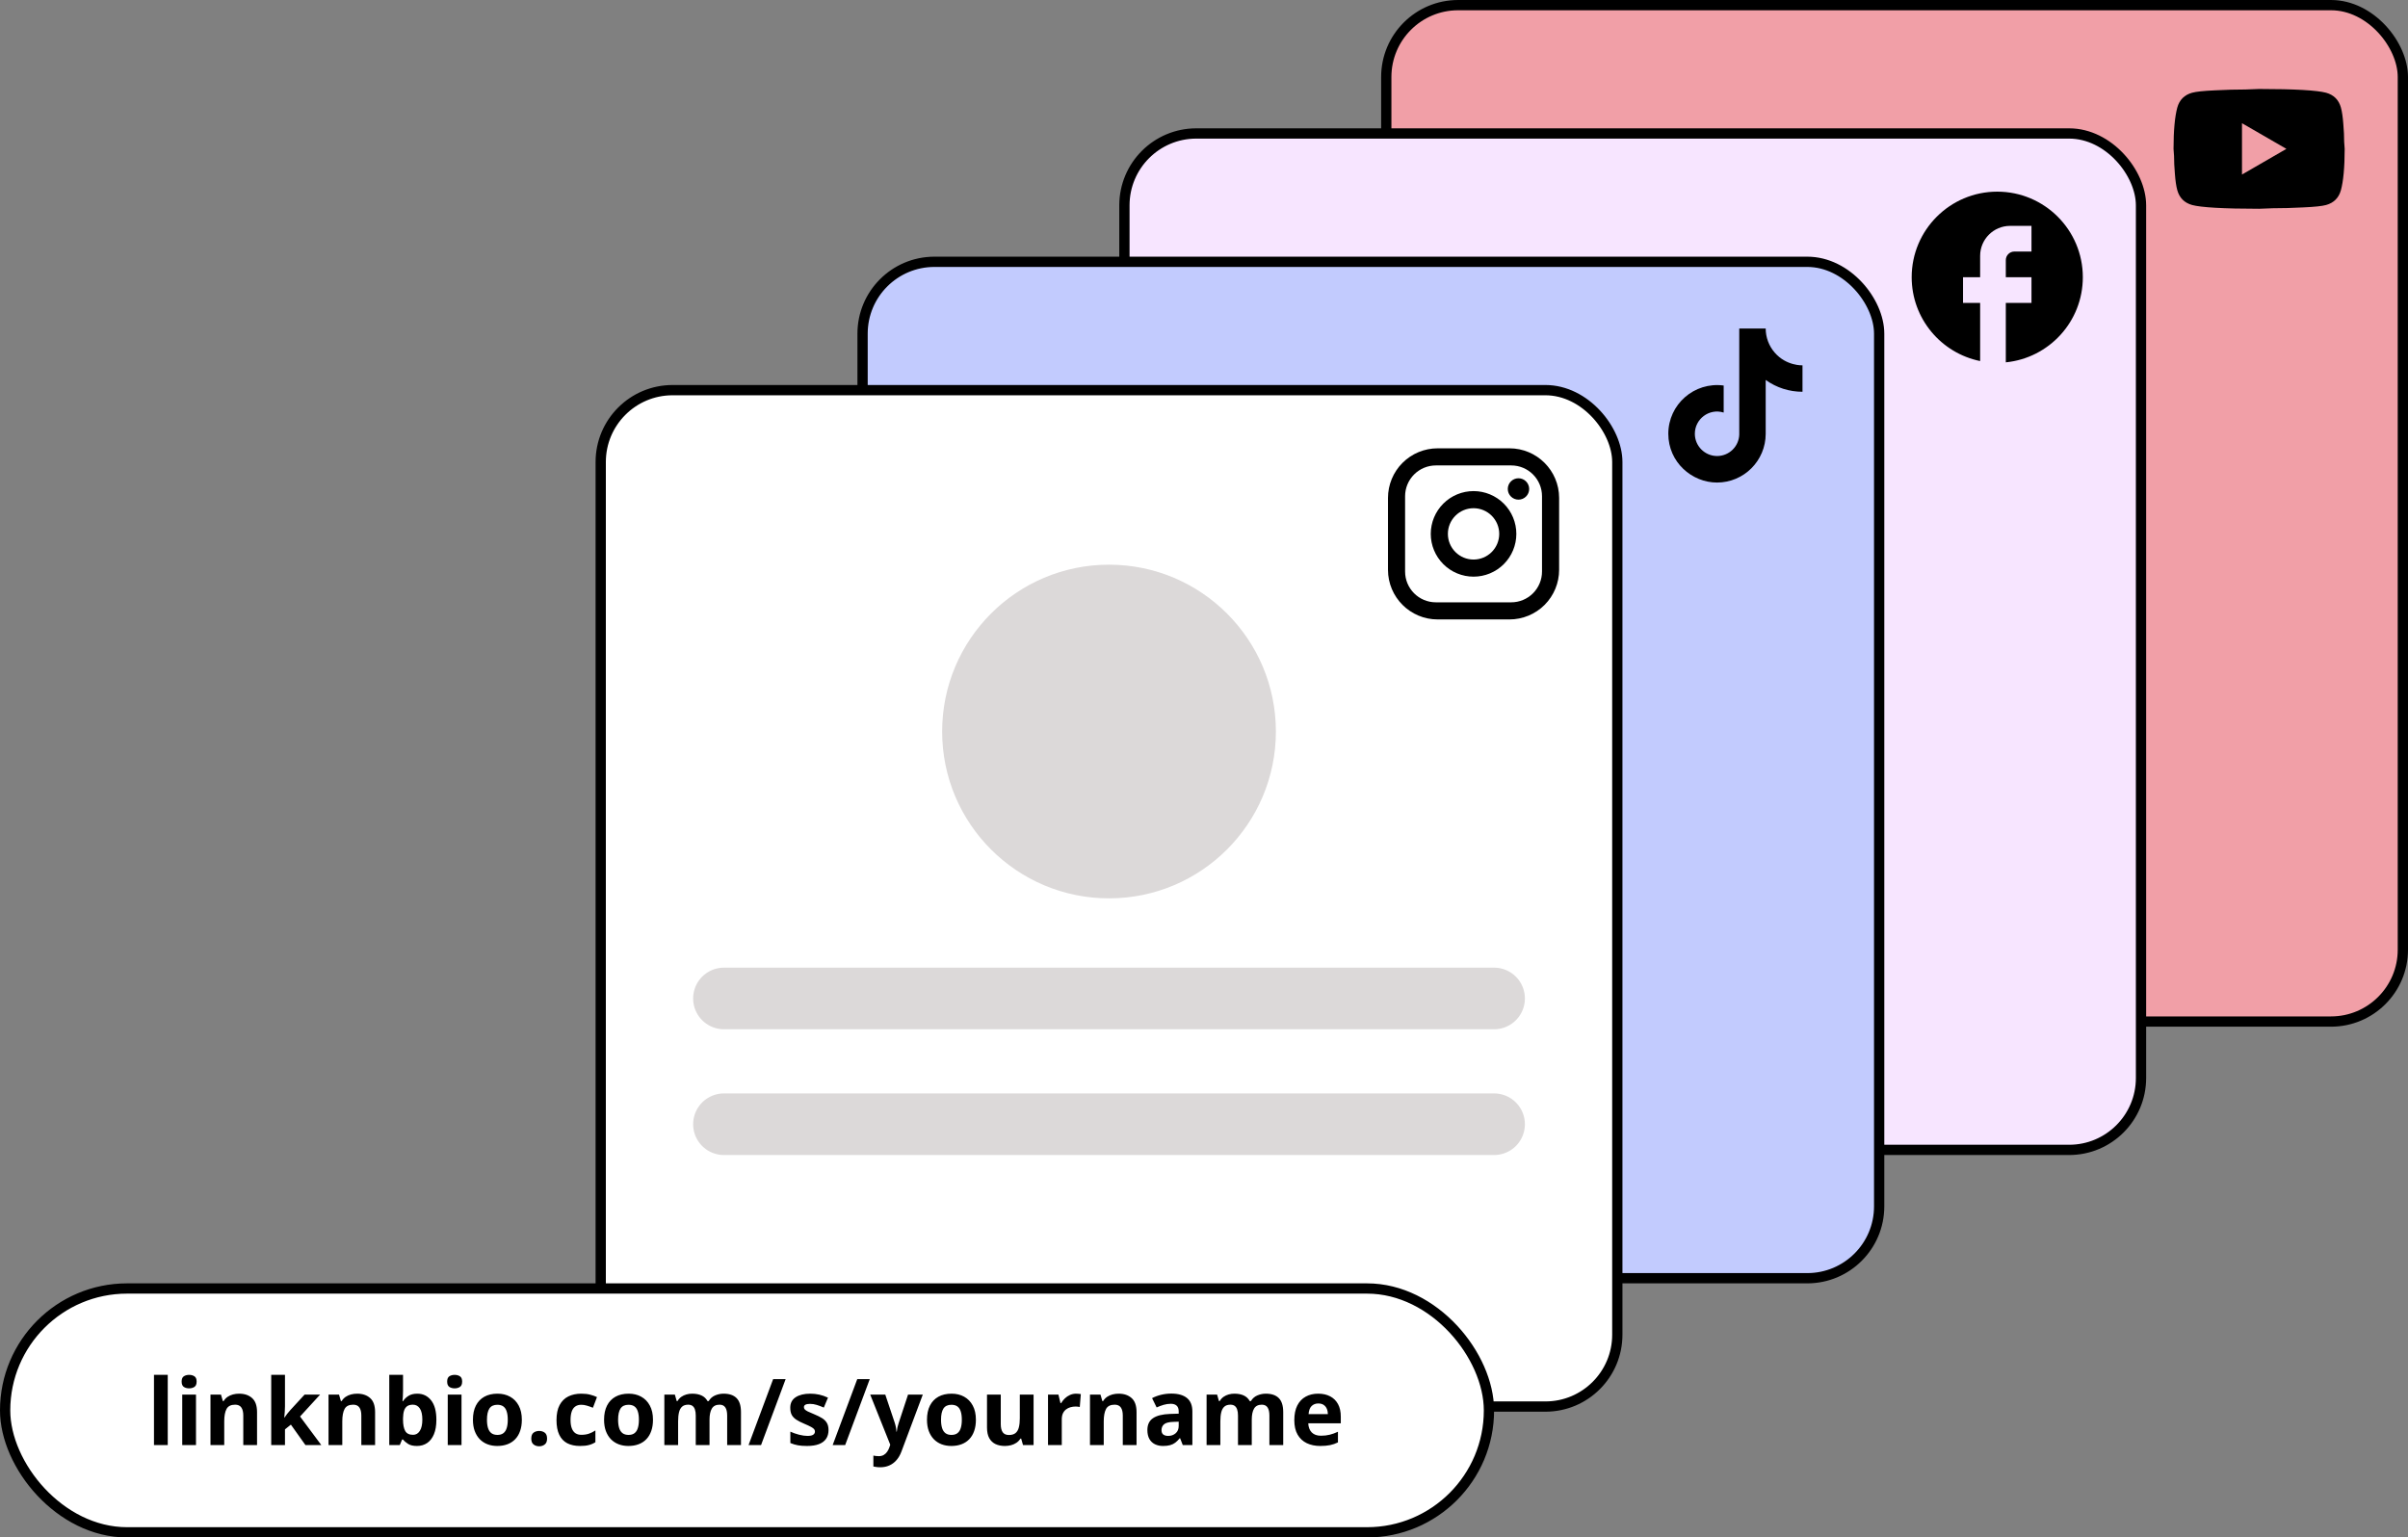 <svg width="938" height="599" viewBox="0 0 938 599" fill="none" xmlns="http://www.w3.org/2000/svg">
<rect x="0" y="0" width="938" height="599" fill="#808080" stroke="none"/>
<rect x="540" y="2" width="396" height="396" rx="28" fill="#F19FA7" stroke="black" stroke-width="4"/>
<path d="M873.333 68L890.633 58L873.333 48V68ZM911.867 41.9C912.3 43.467 912.6 45.567 912.8 48.233C913.033 50.9 913.133 53.2 913.133 55.2L913.333 58C913.333 65.3 912.8 70.667 911.867 74.1C911.033 77.1 909.1 79.033 906.1 79.867C904.533 80.3 901.667 80.6 897.267 80.8C892.933 81.033 888.967 81.133 885.3 81.133L880 81.333C866.033 81.333 857.333 80.8 853.9 79.867C850.9 79.033 848.967 77.1 848.133 74.1C847.7 72.533 847.4 70.433 847.2 67.767C846.967 65.1 846.867 62.8 846.867 60.8L846.667 58C846.667 50.7 847.2 45.333 848.133 41.9C848.967 38.9 850.9 36.967 853.9 36.133C855.467 35.7 858.333 35.4 862.733 35.2C867.067 34.967 871.033 34.867 874.7 34.867L880 34.667C893.967 34.667 902.667 35.2 906.1 36.133C909.1 36.967 911.033 38.9 911.867 41.9Z" fill="black"/>
<rect x="438" y="52" width="396" height="396" rx="28" fill="#F7E5FF" stroke="black" stroke-width="4"/>
<path d="M811.333 108C811.333 89.6 796.4 74.667 778 74.667C759.6 74.667 744.667 89.6 744.667 108C744.667 124.133 756.133 137.567 771.333 140.667V118H764.667V108H771.333V99.667C771.333 93.233 776.567 88 783 88H791.333V98H784.667C782.833 98 781.333 99.5 781.333 101.333V108H791.333V118H781.333V141.167C798.167 139.5 811.333 125.3 811.333 108Z" fill="black"/>
<rect x="336" y="102" width="396" height="396" rx="28" fill="#C2CBFE" stroke="black" stroke-width="4"/>
<path d="M691.333 137.4C689.055 134.798 687.8 131.458 687.8 128H677.5V169.333C677.422 171.571 676.478 173.69 674.868 175.245C673.257 176.8 671.105 177.668 668.867 177.667C664.133 177.667 660.2 173.8 660.2 169C660.2 163.267 665.733 158.967 671.433 160.733V150.2C659.933 148.667 649.867 157.6 649.867 169C649.867 180.1 659.067 188 668.833 188C679.3 188 687.8 179.5 687.8 169V148.033C691.977 151.033 696.991 152.642 702.133 152.633V142.333C702.133 142.333 695.867 142.633 691.333 137.4Z" fill="black"/>
<rect x="234" y="152" width="396" height="396" rx="28" fill="white" stroke="black" stroke-width="4"/>
<circle cx="432" cy="285" r="65" fill="#DCD9D9"/>
<path d="M282 389H582" stroke="#DCD9D9" stroke-width="24" stroke-linecap="round"/>
<path d="M282 438H582" stroke="#DCD9D9" stroke-width="24" stroke-linecap="round"/>
<path d="M560 174.667H588C598.667 174.667 607.333 183.333 607.333 194V222C607.333 227.128 605.296 232.045 601.671 235.671C598.045 239.296 593.128 241.333 588 241.333H560C549.333 241.333 540.667 232.667 540.667 222V194C540.667 188.872 542.704 183.955 546.329 180.329C549.955 176.704 554.872 174.667 560 174.667ZM559.333 181.333C556.151 181.333 553.098 182.598 550.848 184.848C548.598 187.098 547.333 190.151 547.333 193.333V222.667C547.333 229.3 552.7 234.667 559.333 234.667H588.667C591.849 234.667 594.902 233.402 597.152 231.152C599.402 228.902 600.667 225.849 600.667 222.667V193.333C600.667 186.7 595.3 181.333 588.667 181.333H559.333ZM591.5 186.333C592.605 186.333 593.665 186.772 594.446 187.554C595.228 188.335 595.667 189.395 595.667 190.5C595.667 191.605 595.228 192.665 594.446 193.446C593.665 194.228 592.605 194.667 591.5 194.667C590.395 194.667 589.335 194.228 588.554 193.446C587.772 192.665 587.333 191.605 587.333 190.5C587.333 189.395 587.772 188.335 588.554 187.554C589.335 186.772 590.395 186.333 591.5 186.333ZM574 191.333C578.42 191.333 582.659 193.089 585.785 196.215C588.911 199.34 590.667 203.58 590.667 208C590.667 212.42 588.911 216.659 585.785 219.785C582.659 222.911 578.42 224.667 574 224.667C569.58 224.667 565.34 222.911 562.215 219.785C559.089 216.659 557.333 212.42 557.333 208C557.333 203.58 559.089 199.34 562.215 196.215C565.34 193.089 569.58 191.333 574 191.333ZM574 198C571.348 198 568.804 199.054 566.929 200.929C565.054 202.804 564 205.348 564 208C564 210.652 565.054 213.196 566.929 215.071C568.804 216.946 571.348 218 574 218C576.652 218 579.196 216.946 581.071 215.071C582.946 213.196 584 210.652 584 208C584 205.348 582.946 202.804 581.071 200.929C579.196 199.054 576.652 198 574 198Z" fill="black"/>
<rect x="2" y="502" width="578" height="95" rx="47.5" fill="white" stroke="black" stroke-width="4"/>
<path d="M65.342 563H59.98V535.648H65.342V563ZM76.346 543.348V563H70.984V543.348H76.346ZM73.674 535.648C74.471 535.648 75.156 535.836 75.731 536.211C76.305 536.574 76.592 537.26 76.592 538.268C76.592 539.264 76.305 539.955 75.731 540.342C75.156 540.717 74.471 540.904 73.674 540.904C72.865 540.904 72.174 540.717 71.6 540.342C71.037 539.955 70.756 539.264 70.756 538.268C70.756 537.26 71.037 536.574 71.6 536.211C72.174 535.836 72.865 535.648 73.674 535.648ZM93.15 542.979C95.248 542.979 96.936 543.553 98.213 544.701C99.49 545.838 100.129 547.666 100.129 550.186V563H94.768V551.521C94.768 550.115 94.51 549.055 93.994 548.34C93.49 547.625 92.693 547.268 91.603 547.268C89.963 547.268 88.844 547.824 88.246 548.938C87.648 550.051 87.35 551.656 87.35 553.754V563H81.988V543.348H86.084L86.805 545.861H87.103C87.525 545.182 88.047 544.631 88.668 544.209C89.301 543.787 89.998 543.477 90.76 543.277C91.533 543.078 92.33 542.979 93.15 542.979ZM111.01 535.648V547.883C111.01 548.621 110.98 549.359 110.922 550.098C110.863 550.836 110.799 551.574 110.729 552.312H110.799C111.162 551.797 111.531 551.287 111.906 550.783C112.293 550.279 112.703 549.793 113.137 549.324L118.639 543.348H124.686L116.881 551.873L125.16 563H118.973L113.312 555.037L111.01 556.883V563H105.648V535.648H111.01ZM139.135 542.979C141.232 542.979 142.92 543.553 144.197 544.701C145.475 545.838 146.113 547.666 146.113 550.186V563H140.752V551.521C140.752 550.115 140.494 549.055 139.979 548.34C139.475 547.625 138.678 547.268 137.588 547.268C135.947 547.268 134.828 547.824 134.23 548.938C133.633 550.051 133.334 551.656 133.334 553.754V563H127.973V543.348H132.068L132.789 545.861H133.088C133.51 545.182 134.031 544.631 134.652 544.209C135.285 543.787 135.982 543.477 136.744 543.277C137.518 543.078 138.314 542.979 139.135 542.979ZM156.994 535.648V542.012C156.994 542.75 156.971 543.482 156.924 544.209C156.889 544.936 156.842 545.498 156.783 545.896H156.994C157.51 545.088 158.213 544.402 159.104 543.84C159.994 543.266 161.148 542.979 162.566 542.979C164.77 542.979 166.557 543.84 167.928 545.562C169.299 547.285 169.984 549.811 169.984 553.139C169.984 555.377 169.668 557.258 169.035 558.781C168.402 560.293 167.518 561.436 166.381 562.209C165.244 562.971 163.926 563.352 162.426 563.352C160.984 563.352 159.848 563.094 159.016 562.578C158.184 562.062 157.51 561.482 156.994 560.838H156.625L155.729 563H151.633V535.648H156.994ZM160.844 547.268C159.906 547.268 159.162 547.461 158.611 547.848C158.061 548.234 157.656 548.814 157.398 549.588C157.152 550.361 157.018 551.34 156.994 552.523V553.104C156.994 555.014 157.275 556.479 157.838 557.498C158.4 558.506 159.426 559.01 160.914 559.01C162.016 559.01 162.889 558.5 163.533 557.48C164.189 556.461 164.518 554.99 164.518 553.068C164.518 551.146 164.189 549.699 163.533 548.727C162.877 547.754 161.98 547.268 160.844 547.268ZM179.775 543.348V563H174.414V543.348H179.775ZM177.104 535.648C177.9 535.648 178.586 535.836 179.16 536.211C179.734 536.574 180.021 537.26 180.021 538.268C180.021 539.264 179.734 539.955 179.16 540.342C178.586 540.717 177.9 540.904 177.104 540.904C176.295 540.904 175.604 540.717 175.029 540.342C174.467 539.955 174.186 539.264 174.186 538.268C174.186 537.26 174.467 536.574 175.029 536.211C175.604 535.836 176.295 535.648 177.104 535.648ZM203.277 553.139C203.277 554.779 203.055 556.232 202.609 557.498C202.176 558.764 201.537 559.836 200.693 560.715C199.861 561.582 198.854 562.238 197.67 562.684C196.498 563.129 195.174 563.352 193.697 563.352C192.314 563.352 191.043 563.129 189.883 562.684C188.734 562.238 187.732 561.582 186.877 560.715C186.033 559.836 185.377 558.764 184.908 557.498C184.451 556.232 184.223 554.779 184.223 553.139C184.223 550.959 184.609 549.113 185.383 547.602C186.156 546.09 187.258 544.941 188.688 544.156C190.117 543.371 191.822 542.979 193.803 542.979C195.643 542.979 197.271 543.371 198.689 544.156C200.119 544.941 201.238 546.09 202.047 547.602C202.867 549.113 203.277 550.959 203.277 553.139ZM189.689 553.139C189.689 554.428 189.83 555.512 190.111 556.391C190.393 557.27 190.832 557.932 191.43 558.377C192.027 558.822 192.807 559.045 193.768 559.045C194.717 559.045 195.484 558.822 196.07 558.377C196.668 557.932 197.102 557.27 197.371 556.391C197.652 555.512 197.793 554.428 197.793 553.139C197.793 551.838 197.652 550.76 197.371 549.904C197.102 549.037 196.668 548.387 196.07 547.953C195.473 547.52 194.693 547.303 193.732 547.303C192.314 547.303 191.283 547.789 190.639 548.762C190.006 549.734 189.689 551.193 189.689 553.139ZM206.951 560.486C206.951 559.385 207.25 558.611 207.848 558.166C208.457 557.721 209.189 557.498 210.045 557.498C210.877 557.498 211.592 557.721 212.189 558.166C212.799 558.611 213.104 559.385 213.104 560.486C213.104 561.541 212.799 562.303 212.189 562.771C211.592 563.24 210.877 563.475 210.045 563.475C209.189 563.475 208.457 563.24 207.848 562.771C207.25 562.303 206.951 561.541 206.951 560.486ZM225.953 563.352C224.008 563.352 222.35 563 220.979 562.297C219.607 561.582 218.564 560.48 217.85 558.992C217.135 557.504 216.777 555.6 216.777 553.279C216.777 550.877 217.182 548.92 217.99 547.408C218.811 545.885 219.941 544.766 221.383 544.051C222.836 543.336 224.518 542.979 226.428 542.979C227.787 542.979 228.959 543.113 229.943 543.383C230.939 543.641 231.807 543.951 232.545 544.314L230.963 548.463C230.119 548.123 229.334 547.848 228.607 547.637C227.881 547.414 227.154 547.303 226.428 547.303C225.49 547.303 224.711 547.525 224.09 547.971C223.469 548.404 223.006 549.061 222.701 549.939C222.396 550.818 222.244 551.92 222.244 553.244C222.244 554.545 222.408 555.623 222.736 556.479C223.064 557.334 223.539 557.973 224.16 558.395C224.781 558.805 225.537 559.01 226.428 559.01C227.541 559.01 228.531 558.863 229.398 558.57C230.266 558.266 231.109 557.844 231.93 557.305V561.893C231.109 562.408 230.248 562.777 229.346 563C228.455 563.234 227.324 563.352 225.953 563.352ZM254.359 553.139C254.359 554.779 254.137 556.232 253.691 557.498C253.258 558.764 252.619 559.836 251.775 560.715C250.943 561.582 249.936 562.238 248.752 562.684C247.58 563.129 246.256 563.352 244.779 563.352C243.396 563.352 242.125 563.129 240.965 562.684C239.816 562.238 238.814 561.582 237.959 560.715C237.115 559.836 236.459 558.764 235.99 557.498C235.533 556.232 235.305 554.779 235.305 553.139C235.305 550.959 235.691 549.113 236.465 547.602C237.238 546.09 238.34 544.941 239.77 544.156C241.199 543.371 242.904 542.979 244.885 542.979C246.725 542.979 248.354 543.371 249.771 544.156C251.201 544.941 252.32 546.09 253.129 547.602C253.949 549.113 254.359 550.959 254.359 553.139ZM240.771 553.139C240.771 554.428 240.912 555.512 241.193 556.391C241.475 557.27 241.914 557.932 242.512 558.377C243.109 558.822 243.889 559.045 244.85 559.045C245.799 559.045 246.566 558.822 247.152 558.377C247.75 557.932 248.184 557.27 248.453 556.391C248.734 555.512 248.875 554.428 248.875 553.139C248.875 551.838 248.734 550.76 248.453 549.904C248.184 549.037 247.75 548.387 247.152 547.953C246.555 547.52 245.775 547.303 244.814 547.303C243.396 547.303 242.365 547.789 241.721 548.762C241.088 549.734 240.771 551.193 240.771 553.139ZM281.869 542.979C284.096 542.979 285.777 543.553 286.914 544.701C288.062 545.838 288.637 547.666 288.637 550.186V563H283.258V551.521C283.258 550.115 283.018 549.055 282.537 548.34C282.057 547.625 281.312 547.268 280.305 547.268C278.887 547.268 277.879 547.777 277.281 548.797C276.684 549.805 276.385 551.252 276.385 553.139V563H271.023V551.521C271.023 550.584 270.918 549.799 270.707 549.166C270.496 548.533 270.174 548.059 269.74 547.742C269.307 547.426 268.75 547.268 268.07 547.268C267.074 547.268 266.289 547.52 265.715 548.023C265.152 548.516 264.748 549.248 264.502 550.221C264.268 551.182 264.15 552.359 264.15 553.754V563H258.789V543.348H262.885L263.605 545.861H263.904C264.303 545.182 264.801 544.631 265.398 544.209C266.008 543.787 266.676 543.477 267.402 543.277C268.129 543.078 268.867 542.979 269.617 542.979C271.059 542.979 272.277 543.213 273.273 543.682C274.281 544.15 275.055 544.877 275.594 545.861H276.068C276.654 544.854 277.48 544.121 278.547 543.664C279.625 543.207 280.732 542.979 281.869 542.979ZM306.039 537.301L296.459 563H291.59L301.17 537.301H306.039ZM322.738 557.164C322.738 558.5 322.422 559.631 321.789 560.557C321.168 561.471 320.236 562.168 318.994 562.648C317.752 563.117 316.205 563.352 314.354 563.352C312.982 563.352 311.805 563.264 310.82 563.088C309.848 562.912 308.863 562.619 307.867 562.209V557.779C308.934 558.26 310.076 558.658 311.295 558.975C312.525 559.279 313.604 559.432 314.529 559.432C315.572 559.432 316.316 559.279 316.762 558.975C317.219 558.658 317.447 558.248 317.447 557.744C317.447 557.416 317.354 557.123 317.166 556.865C316.99 556.596 316.604 556.297 316.006 555.969C315.408 555.629 314.471 555.189 313.193 554.65C311.963 554.135 310.949 553.613 310.152 553.086C309.367 552.559 308.781 551.938 308.395 551.223C308.02 550.496 307.832 549.576 307.832 548.463C307.832 546.646 308.535 545.281 309.941 544.367C311.359 543.441 313.252 542.979 315.619 542.979C316.838 542.979 317.998 543.102 319.1 543.348C320.213 543.594 321.355 543.986 322.527 544.525L320.91 548.393C319.938 547.971 319.018 547.625 318.15 547.355C317.295 547.086 316.422 546.951 315.531 546.951C314.746 546.951 314.154 547.057 313.756 547.268C313.357 547.479 313.158 547.801 313.158 548.234C313.158 548.551 313.258 548.832 313.457 549.078C313.668 549.324 314.066 549.6 314.652 549.904C315.25 550.197 316.123 550.578 317.271 551.047C318.385 551.504 319.352 551.984 320.172 552.488C320.992 552.98 321.625 553.596 322.07 554.334C322.516 555.061 322.738 556.004 322.738 557.164ZM338.805 537.301L329.225 563H324.355L333.936 537.301H338.805ZM338.98 543.348H344.852L348.561 554.404C348.678 554.756 348.777 555.113 348.859 555.477C348.941 555.84 349.012 556.215 349.07 556.602C349.129 556.988 349.176 557.393 349.211 557.814H349.316C349.387 557.182 349.48 556.59 349.598 556.039C349.727 555.488 349.885 554.943 350.072 554.404L353.711 543.348H359.459L351.145 565.514C350.641 566.873 349.984 568.004 349.176 568.906C348.367 569.82 347.436 570.506 346.381 570.963C345.338 571.42 344.189 571.648 342.936 571.648C342.326 571.648 341.799 571.613 341.354 571.543C340.908 571.484 340.527 571.42 340.211 571.35V567.096C340.457 567.154 340.768 567.207 341.143 567.254C341.518 567.301 341.91 567.324 342.32 567.324C343.07 567.324 343.715 567.166 344.254 566.85C344.793 566.533 345.244 566.105 345.607 565.566C345.971 565.039 346.258 564.459 346.469 563.826L346.785 562.859L338.98 543.348ZM380.148 553.139C380.148 554.779 379.926 556.232 379.48 557.498C379.047 558.764 378.408 559.836 377.564 560.715C376.732 561.582 375.725 562.238 374.541 562.684C373.369 563.129 372.045 563.352 370.568 563.352C369.186 563.352 367.914 563.129 366.754 562.684C365.605 562.238 364.604 561.582 363.748 560.715C362.904 559.836 362.248 558.764 361.779 557.498C361.322 556.232 361.094 554.779 361.094 553.139C361.094 550.959 361.48 549.113 362.254 547.602C363.027 546.09 364.129 544.941 365.559 544.156C366.988 543.371 368.693 542.979 370.674 542.979C372.514 542.979 374.143 543.371 375.561 544.156C376.99 544.941 378.109 546.09 378.918 547.602C379.738 549.113 380.148 550.959 380.148 553.139ZM366.561 553.139C366.561 554.428 366.701 555.512 366.982 556.391C367.264 557.27 367.703 557.932 368.301 558.377C368.898 558.822 369.678 559.045 370.639 559.045C371.588 559.045 372.355 558.822 372.941 558.377C373.539 557.932 373.973 557.27 374.242 556.391C374.523 555.512 374.664 554.428 374.664 553.139C374.664 551.838 374.523 550.76 374.242 549.904C373.973 549.037 373.539 548.387 372.941 547.953C372.344 547.52 371.564 547.303 370.604 547.303C369.186 547.303 368.154 547.789 367.51 548.762C366.877 549.734 366.561 551.193 366.561 553.139ZM402.613 543.348V563H398.5L397.779 560.486H397.498C397.076 561.154 396.549 561.699 395.916 562.121C395.283 562.543 394.586 562.854 393.824 563.053C393.062 563.252 392.271 563.352 391.451 563.352C390.045 563.352 388.82 563.105 387.777 562.613C386.734 562.109 385.92 561.33 385.334 560.275C384.76 559.221 384.473 557.85 384.473 556.162V543.348H389.834V554.826C389.834 556.232 390.086 557.293 390.59 558.008C391.094 558.723 391.896 559.08 392.998 559.08C394.088 559.08 394.943 558.834 395.564 558.342C396.186 557.838 396.619 557.105 396.865 556.145C397.123 555.172 397.252 553.988 397.252 552.594V543.348H402.613ZM419.207 542.979C419.477 542.979 419.787 542.996 420.139 543.031C420.502 543.055 420.795 543.09 421.018 543.137L420.613 548.164C420.438 548.105 420.186 548.064 419.857 548.041C419.541 548.006 419.266 547.988 419.031 547.988C418.34 547.988 417.666 548.076 417.01 548.252C416.365 548.428 415.785 548.715 415.27 549.113C414.754 549.5 414.344 550.016 414.039 550.66C413.746 551.293 413.6 552.072 413.6 552.998V563H408.238V543.348H412.299L413.09 546.652H413.354C413.74 545.984 414.221 545.375 414.795 544.824C415.381 544.262 416.043 543.816 416.781 543.488C417.531 543.148 418.34 542.979 419.207 542.979ZM435.748 542.979C437.846 542.979 439.533 543.553 440.811 544.701C442.088 545.838 442.727 547.666 442.727 550.186V563H437.365V551.521C437.365 550.115 437.107 549.055 436.592 548.34C436.088 547.625 435.291 547.268 434.201 547.268C432.561 547.268 431.441 547.824 430.844 548.938C430.246 550.051 429.947 551.656 429.947 553.754V563H424.586V543.348H428.682L429.402 545.861H429.701C430.123 545.182 430.645 544.631 431.266 544.209C431.898 543.787 432.596 543.477 433.357 543.277C434.131 543.078 434.928 542.979 435.748 542.979ZM456.297 542.943C458.934 542.943 460.955 543.518 462.361 544.666C463.768 545.814 464.471 547.561 464.471 549.904V563H460.727L459.689 560.328H459.549C458.986 561.031 458.412 561.605 457.826 562.051C457.24 562.496 456.566 562.824 455.805 563.035C455.043 563.246 454.117 563.352 453.027 563.352C451.867 563.352 450.824 563.129 449.898 562.684C448.984 562.238 448.264 561.559 447.736 560.645C447.209 559.719 446.945 558.547 446.945 557.129C446.945 555.043 447.678 553.508 449.143 552.523C450.607 551.527 452.805 550.977 455.734 550.871L459.145 550.766V549.904C459.145 548.873 458.875 548.117 458.336 547.637C457.797 547.156 457.047 546.916 456.086 546.916C455.137 546.916 454.205 547.051 453.291 547.32C452.377 547.59 451.463 547.93 450.549 548.34L448.773 544.719C449.816 544.168 450.982 543.734 452.271 543.418C453.572 543.102 454.914 542.943 456.297 542.943ZM459.145 553.895L457.07 553.965C455.336 554.012 454.129 554.322 453.449 554.896C452.781 555.471 452.447 556.227 452.447 557.164C452.447 557.984 452.688 558.57 453.168 558.922C453.648 559.262 454.275 559.432 455.049 559.432C456.197 559.432 457.164 559.092 457.949 558.412C458.746 557.732 459.145 556.766 459.145 555.512V553.895ZM493.088 542.979C495.314 542.979 496.996 543.553 498.133 544.701C499.281 545.838 499.855 547.666 499.855 550.186V563H494.477V551.521C494.477 550.115 494.236 549.055 493.756 548.34C493.275 547.625 492.531 547.268 491.523 547.268C490.105 547.268 489.098 547.777 488.5 548.797C487.902 549.805 487.604 551.252 487.604 553.139V563H482.242V551.521C482.242 550.584 482.137 549.799 481.926 549.166C481.715 548.533 481.393 548.059 480.959 547.742C480.525 547.426 479.969 547.268 479.289 547.268C478.293 547.268 477.508 547.52 476.934 548.023C476.371 548.516 475.967 549.248 475.721 550.221C475.486 551.182 475.369 552.359 475.369 553.754V563H470.008V543.348H474.104L474.824 545.861H475.123C475.521 545.182 476.02 544.631 476.617 544.209C477.227 543.787 477.895 543.477 478.621 543.277C479.348 543.078 480.086 542.979 480.836 542.979C482.277 542.979 483.496 543.213 484.492 543.682C485.5 544.15 486.273 544.877 486.812 545.861H487.287C487.873 544.854 488.699 544.121 489.766 543.664C490.844 543.207 491.951 542.979 493.088 542.979ZM513.479 542.979C515.295 542.979 516.859 543.33 518.172 544.033C519.484 544.725 520.498 545.732 521.213 547.057C521.928 548.381 522.285 549.998 522.285 551.908V554.51H509.611C509.67 556.021 510.121 557.211 510.965 558.078C511.82 558.934 513.004 559.361 514.516 559.361C515.77 559.361 516.918 559.232 517.961 558.975C519.004 558.717 520.076 558.33 521.178 557.814V561.963C520.205 562.443 519.186 562.795 518.119 563.018C517.064 563.24 515.781 563.352 514.27 563.352C512.301 563.352 510.555 562.988 509.031 562.262C507.52 561.535 506.33 560.428 505.463 558.939C504.607 557.451 504.18 555.576 504.18 553.314C504.18 551.018 504.566 549.107 505.34 547.584C506.125 546.049 507.215 544.9 508.609 544.139C510.004 543.365 511.627 542.979 513.479 542.979ZM513.514 546.793C512.471 546.793 511.604 547.127 510.912 547.795C510.232 548.463 509.84 549.512 509.734 550.941H517.258C517.246 550.145 517.1 549.436 516.818 548.814C516.549 548.193 516.139 547.701 515.588 547.338C515.049 546.975 514.357 546.793 513.514 546.793Z" fill="black"/>
</svg>
